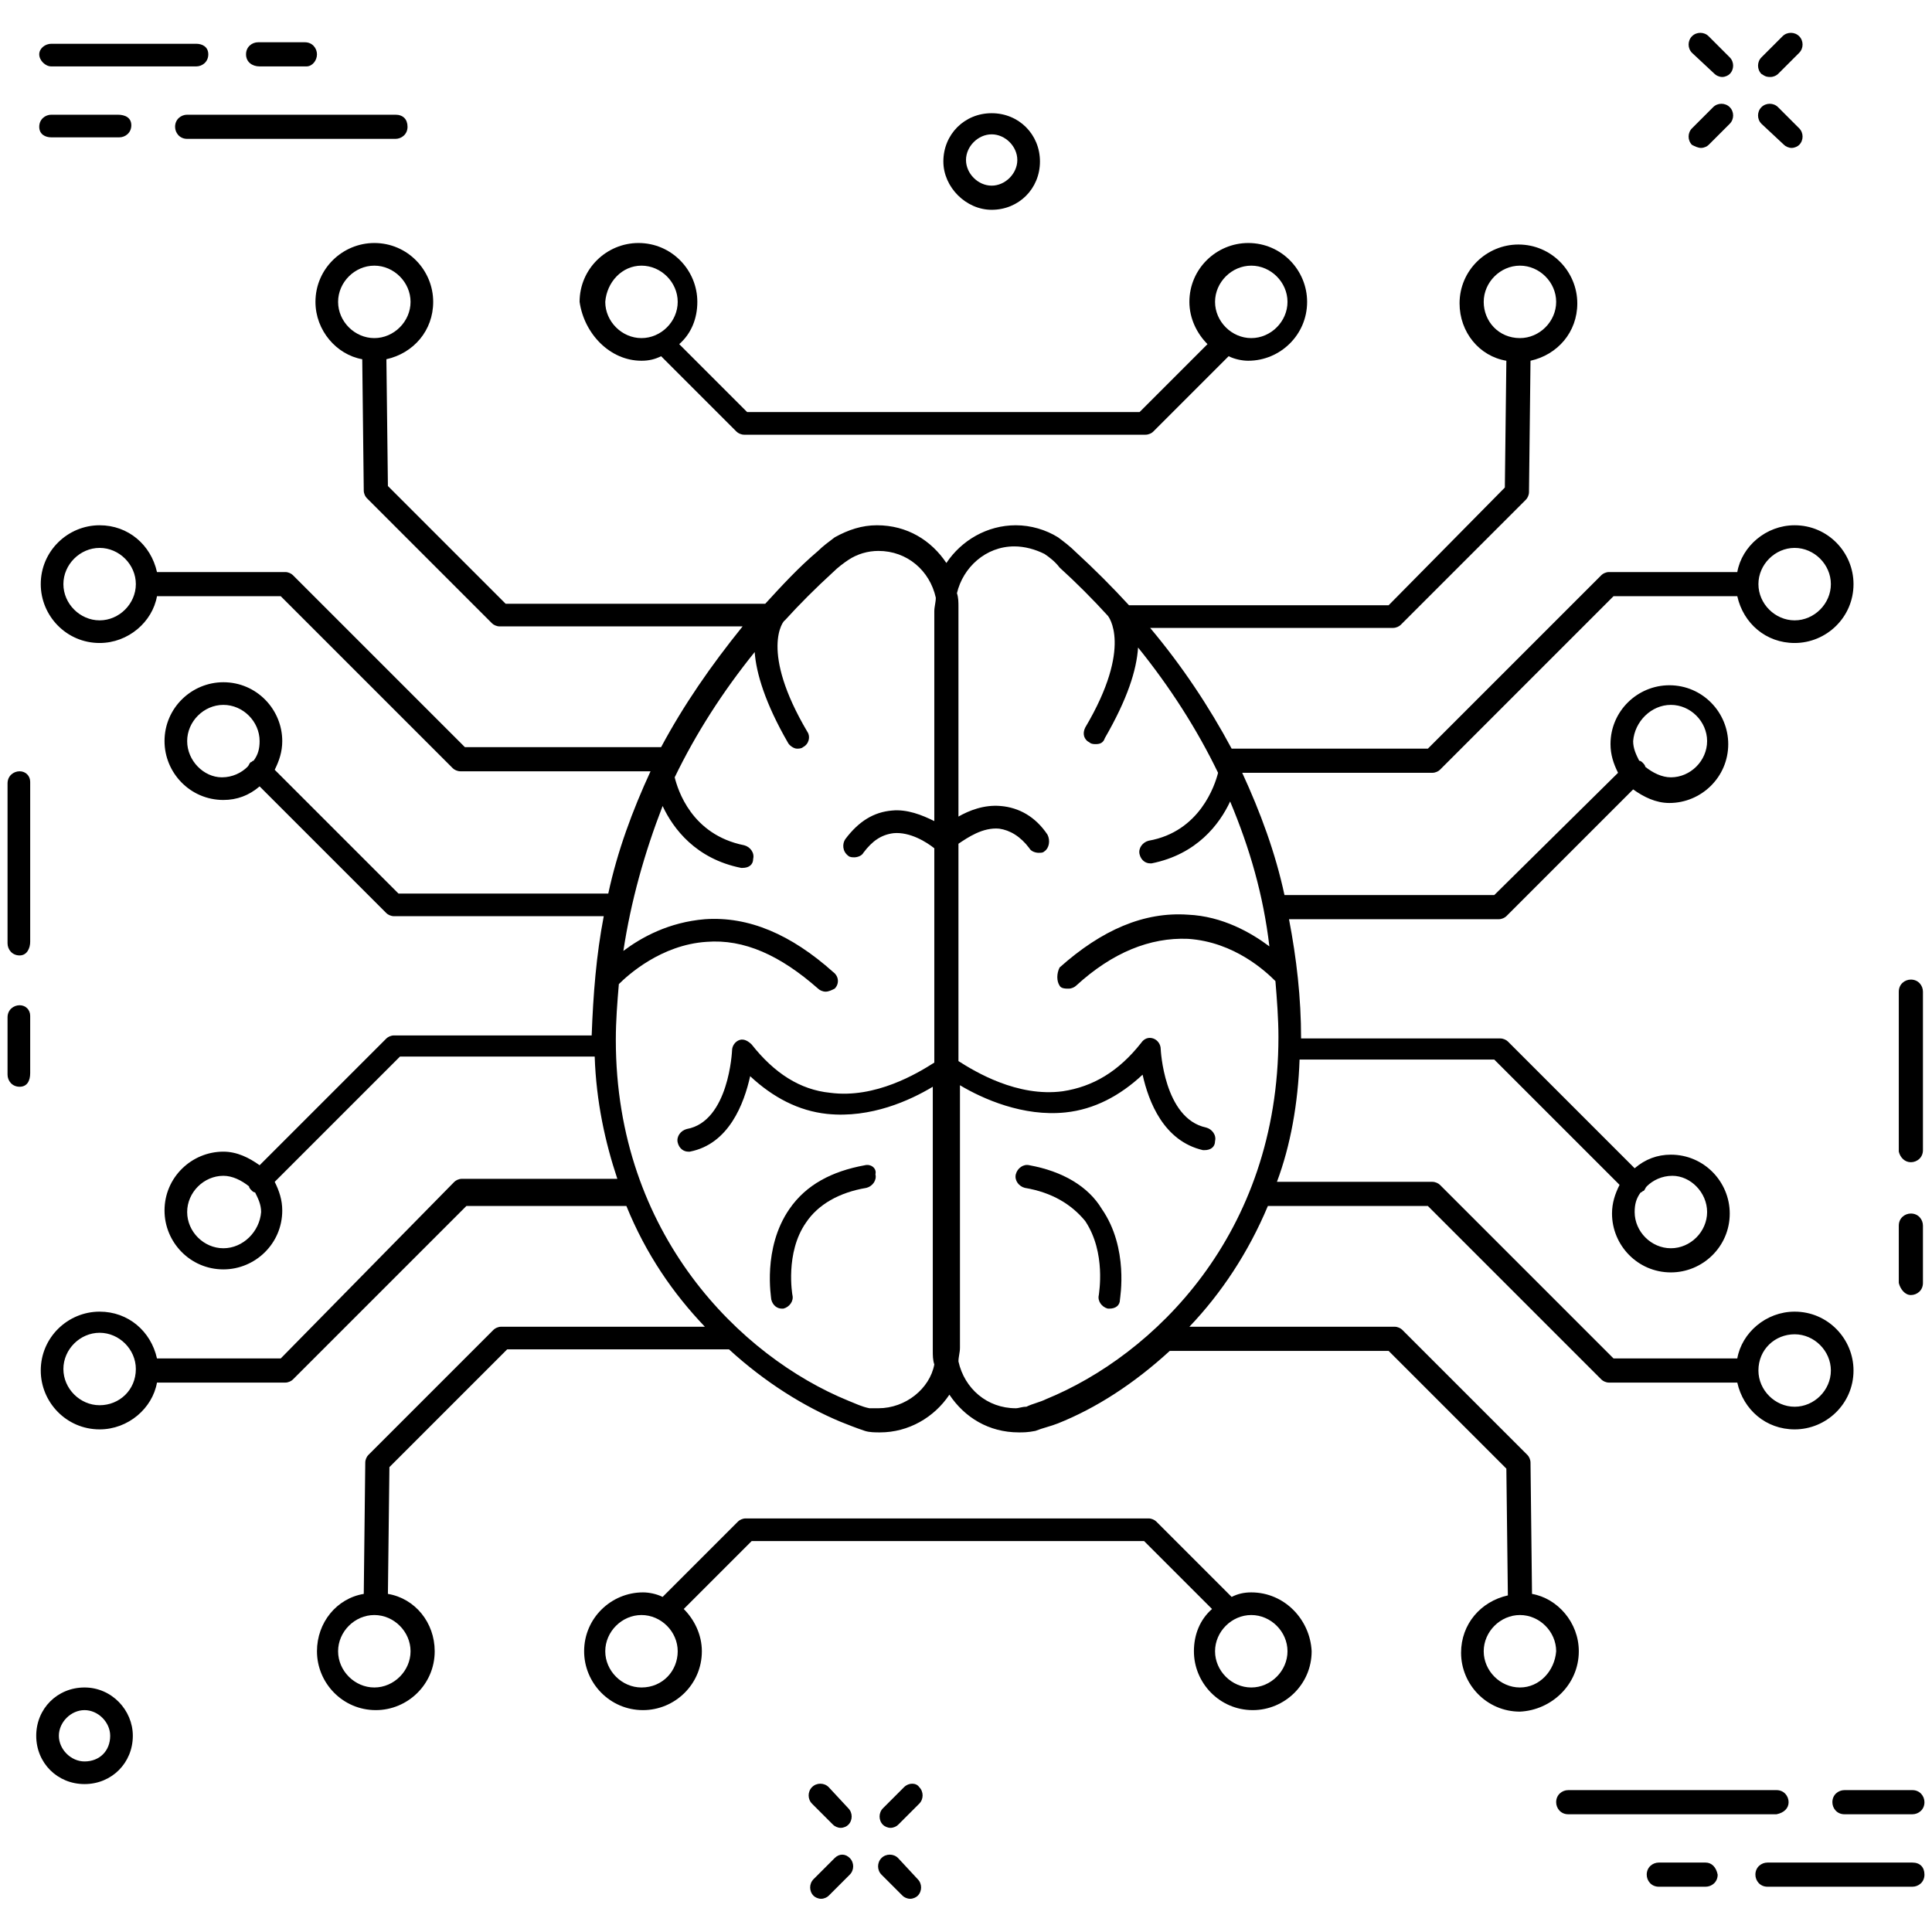 <svg xmlns="http://www.w3.org/2000/svg" xmlns:xlink="http://www.w3.org/1999/xlink" version="1.1" x="0px" y="0px" viewBox="0 0 128 128" enable-background="new 0 0 128 128" xml:space="preserve"><g><path d="M57.3,77.2c-2.2,0.4-3.9,1.3-5,2.9c-1.8,2.6-1.2,5.9-1.2,6c0.1,0.4,0.4,0.6,0.7,0.6c0,0,0.1,0,0.1,0   c0.4-0.1,0.7-0.5,0.6-0.9c0,0-0.5-2.8,0.9-4.8c0.8-1.2,2.2-2,4-2.3c0.4-0.1,0.7-0.5,0.6-0.9C58.1,77.4,57.7,77.1,57.3,77.2z"></path><path d="M68.2,77.2c-0.4-0.1-0.8,0.2-0.9,0.6c-0.1,0.4,0.2,0.8,0.6,0.9c1.8,0.3,3.1,1.1,4,2.2c1.4,2.1,0.9,4.8,0.9,4.9   c-0.1,0.4,0.2,0.8,0.6,0.9c0,0,0.1,0,0.1,0c0.4,0,0.7-0.2,0.7-0.6c0-0.1,0.6-3.4-1.2-6C72.1,78.6,70.4,77.6,68.2,77.2z"></path><path d="M113.6,4.9c0.1,0.1,0.3,0.2,0.5,0.2c0.2,0,0.4-0.1,0.5-0.2c0.3-0.3,0.3-0.8,0-1.1l-1.4-1.4c-0.3-0.3-0.8-0.3-1.1,0   c-0.3,0.3-0.3,0.8,0,1.1L113.6,4.9z"></path><path d="M118.2,9.6c0.1,0.1,0.3,0.2,0.5,0.2c0.2,0,0.4-0.1,0.5-0.2c0.3-0.3,0.3-0.8,0-1.1l-1.4-1.4c-0.3-0.3-0.8-0.3-1.1,0   c-0.3,0.3-0.3,0.8,0,1.1L118.2,9.6z"></path><path d="M112.7,9.8c0.2,0,0.4-0.1,0.5-0.2l1.4-1.4c0.3-0.3,0.3-0.8,0-1.1c-0.3-0.3-0.8-0.3-1.1,0l-1.4,1.4c-0.3,0.3-0.3,0.8,0,1.1   C112.3,9.7,112.5,9.8,112.7,9.8z"></path><path d="M117.3,5.1c0.2,0,0.4-0.1,0.5-0.2l1.4-1.4c0.3-0.3,0.3-0.8,0-1.1c-0.3-0.3-0.8-0.3-1.1,0l-1.4,1.4c-0.3,0.3-0.3,0.8,0,1.1   C117,5.1,117.1,5.1,117.3,5.1z"></path><path d="M54.9,118.4c-0.3-0.3-0.8-0.3-1.1,0c-0.3,0.3-0.3,0.8,0,1.1l1.4,1.4c0.1,0.1,0.3,0.2,0.5,0.2c0.2,0,0.4-0.1,0.5-0.2   c0.3-0.3,0.3-0.8,0-1.1L54.9,118.4z"></path><path d="M59.5,123.1c-0.3-0.3-0.8-0.3-1.1,0c-0.3,0.3-0.3,0.8,0,1.1l1.4,1.4c0.1,0.1,0.3,0.2,0.5,0.2c0.2,0,0.4-0.1,0.5-0.2   c0.3-0.3,0.3-0.8,0-1.1L59.5,123.1z"></path><path d="M55.3,123.1l-1.4,1.4c-0.3,0.3-0.3,0.8,0,1.1c0.1,0.1,0.3,0.2,0.5,0.2c0.2,0,0.4-0.1,0.5-0.2l1.4-1.4   c0.3-0.3,0.3-0.8,0-1.1C56,122.8,55.6,122.8,55.3,123.1z"></path><path d="M59.9,118.4l-1.4,1.4c-0.3,0.3-0.3,0.8,0,1.1c0.1,0.1,0.3,0.2,0.5,0.2c0.2,0,0.4-0.1,0.5-0.2l1.4-1.4   c0.3-0.3,0.3-0.8,0-1.1C60.7,118.1,60.2,118.1,59.9,118.4z"></path><path d="M1.3,51.1c-0.4,0-0.8,0.3-0.8,0.8v10.6c0,0.4,0.3,0.8,0.8,0.8S2,62.8,2,62.4V51.8C2,51.4,1.7,51.1,1.3,51.1z"></path><path d="M1.3,66.6c-0.4,0-0.8,0.3-0.8,0.8v3.8c0,0.4,0.3,0.8,0.8,0.8S2,71.6,2,71.1v-3.8C2,66.9,1.7,66.6,1.3,66.6z"></path><path d="M126.6,77c0.4,0,0.8-0.3,0.8-0.8V65.7c0-0.4-0.3-0.8-0.8-0.8c-0.4,0-0.8,0.3-0.8,0.8v10.6C125.9,76.7,126.2,77,126.6,77z"></path><path d="M126.6,85.8c0.4,0,0.8-0.3,0.8-0.8v-3.8c0-0.4-0.3-0.8-0.8-0.8c-0.4,0-0.8,0.3-0.8,0.8V85   C125.9,85.4,126.2,85.8,126.6,85.8z"></path><path d="M65.7,13.9c1.8,0,3.2-1.4,3.2-3.2c0-1.8-1.4-3.2-3.2-3.2c-1.8,0-3.2,1.4-3.2,3.2C62.5,12.4,64,13.9,65.7,13.9z M65.7,8.9   c0.9,0,1.7,0.8,1.7,1.7c0,0.9-0.8,1.7-1.7,1.7c-0.9,0-1.7-0.8-1.7-1.7C64,9.7,64.8,8.9,65.7,8.9z"></path><path d="M5.6,111.8c-1.8,0-3.2,1.4-3.2,3.2c0,1.8,1.4,3.2,3.2,3.2s3.2-1.4,3.2-3.2C8.8,113.3,7.4,111.8,5.6,111.8z M5.6,116.7   c-0.9,0-1.7-0.8-1.7-1.7c0-0.9,0.8-1.7,1.7-1.7c0.9,0,1.7,0.8,1.7,1.7C7.3,116,6.6,116.7,5.6,116.7z"></path><path d="M11.6,8.4c0,0.4,0.3,0.8,0.8,0.8h13.8c0.4,0,0.8-0.3,0.8-0.8s-0.3-0.8-0.8-0.8H12.4C12,7.6,11.6,7.9,11.6,8.4z"></path><path d="M3.4,9.1h4.5c0.4,0,0.8-0.3,0.8-0.8S8.3,7.6,7.8,7.6H3.4C3,7.6,2.6,7.9,2.6,8.4S3,9.1,3.4,9.1z"></path><path d="M3.4,4.4H13c0.4,0,0.8-0.3,0.8-0.8S13.4,2.9,13,2.9H3.4C3,2.9,2.6,3.2,2.6,3.6S3,4.4,3.4,4.4z"></path><path d="M17.2,4.4h3.1C20.7,4.4,21,4,21,3.6s-0.3-0.8-0.8-0.8h-3.1c-0.4,0-0.8,0.3-0.8,0.8S16.7,4.4,17.2,4.4z"></path><path d="M118.5,119.4c0-0.4-0.3-0.8-0.8-0.8h-13.8c-0.4,0-0.8,0.3-0.8,0.8c0,0.4,0.3,0.8,0.8,0.8h13.8   C118.2,120.1,118.5,119.8,118.5,119.4z"></path><path d="M126.7,118.6h-4.5c-0.4,0-0.8,0.3-0.8,0.8c0,0.4,0.3,0.8,0.8,0.8h4.5c0.4,0,0.8-0.3,0.8-0.8   C127.5,119,127.2,118.6,126.7,118.6z"></path><path d="M126.7,123.4h-9.6c-0.4,0-0.8,0.3-0.8,0.8c0,0.4,0.3,0.8,0.8,0.8h9.6c0.4,0,0.8-0.3,0.8-0.8   C127.5,123.7,127.2,123.4,126.7,123.4z"></path><path d="M113,123.4h-3.1c-0.4,0-0.8,0.3-0.8,0.8c0,0.4,0.3,0.8,0.8,0.8h3.1c0.4,0,0.8-0.3,0.8-0.8   C113.7,123.7,113.4,123.4,113,123.4z"></path><path d="M104.6,109.4c0-1.9-1.4-3.5-3.1-3.8l-0.1-8.7c0-0.2-0.1-0.4-0.2-0.5l-8.3-8.3c-0.1-0.1-0.3-0.2-0.5-0.2H78.8   c2.1-2.2,3.9-4.9,5.2-8h10.6l11.5,11.5c0.1,0.1,0.3,0.2,0.5,0.2h8.5c0.4,1.8,1.9,3.1,3.8,3.1c2.1,0,3.9-1.7,3.9-3.9   c0-2.1-1.7-3.9-3.9-3.9c-1.9,0-3.5,1.4-3.8,3.1h-8.2L95.4,78.5c-0.1-0.1-0.3-0.2-0.5-0.2H84.6c0.9-2.4,1.4-5.2,1.5-8.1H99l8.3,8.3   c-0.3,0.6-0.5,1.2-0.5,1.9c0,2.1,1.7,3.9,3.9,3.9c2.1,0,3.9-1.7,3.9-3.9c0-2.1-1.7-3.9-3.9-3.9c-0.9,0-1.7,0.3-2.4,0.9l-8.4-8.4   c-0.1-0.1-0.3-0.2-0.5-0.2H86.2c0-2.7-0.3-5.3-0.8-7.9h13.9c0.2,0,0.4-0.1,0.5-0.2l8.4-8.4c0.7,0.5,1.5,0.9,2.4,0.9   c2.1,0,3.9-1.7,3.9-3.9c0-2.1-1.7-3.9-3.9-3.9c-2.1,0-3.9,1.7-3.9,3.9c0,0.7,0.2,1.3,0.5,1.9L99,59.3H85.1   c-0.6-2.8-1.6-5.5-2.8-8.1h12.6c0.2,0,0.4-0.1,0.5-0.2l11.5-11.5h8.2c0.4,1.8,1.9,3.1,3.8,3.1c2.1,0,3.9-1.7,3.9-3.9   c0-2.1-1.7-3.9-3.9-3.9c-1.9,0-3.5,1.4-3.8,3.1h-8.5c-0.2,0-0.4,0.1-0.5,0.2L94.6,49.6h-13c-1.5-2.8-3.3-5.5-5.4-8h16.1   c0.2,0,0.4-0.1,0.5-0.2l8.3-8.3c0.1-0.1,0.2-0.3,0.2-0.5l0.1-8.7c1.8-0.4,3.1-1.9,3.1-3.8c0-2.1-1.7-3.9-3.9-3.9   c-2.1,0-3.9,1.7-3.9,3.9c0,1.9,1.3,3.5,3.1,3.8l-0.1,8.4L92,40.1H74.8c-1.1-1.2-2.3-2.4-3.5-3.5c-0.4-0.4-0.8-0.7-1.2-1   c-0.8-0.5-1.8-0.8-2.8-0.8c-1.9,0-3.6,1-4.6,2.5c-1-1.5-2.6-2.5-4.6-2.5c-1,0-1.9,0.3-2.8,0.8l0,0c0,0,0,0,0,0c0,0,0,0,0,0   c0,0,0,0,0,0c-0.4,0.3-0.8,0.6-1.1,0.9c0,0,0,0,0,0c-1.3,1.1-2.4,2.3-3.5,3.5H33.5l-7.8-7.8l-0.1-8.4c1.8-0.4,3.1-1.9,3.1-3.8   c0-2.1-1.7-3.9-3.9-3.9c-2.1,0-3.9,1.7-3.9,3.9c0,1.9,1.4,3.5,3.1,3.8l0.1,8.7c0,0.2,0.1,0.4,0.2,0.5l8.3,8.3   c0.1,0.1,0.3,0.2,0.5,0.2h16.1c-2.1,2.6-3.9,5.2-5.4,8h-13L19.4,38.1c-0.1-0.1-0.3-0.2-0.5-0.2h-8.5c-0.4-1.8-1.9-3.1-3.8-3.1   c-2.1,0-3.9,1.7-3.9,3.9c0,2.1,1.7,3.9,3.9,3.9c1.9,0,3.5-1.4,3.8-3.1h8.2L30,50.9c0.1,0.1,0.3,0.2,0.5,0.2h12.6   c-1.2,2.6-2.2,5.3-2.8,8.1H26.4L18.2,51c0.3-0.6,0.5-1.2,0.5-1.9c0-2.1-1.7-3.9-3.9-3.9c-2.1,0-3.9,1.7-3.9,3.9   c0,2.1,1.7,3.9,3.9,3.9c0.9,0,1.7-0.3,2.4-0.9l8.4,8.4c0.1,0.1,0.3,0.2,0.5,0.2h13.9c-0.5,2.6-0.7,5.2-0.8,7.9H26.1   c-0.2,0-0.4,0.1-0.5,0.2l-8.4,8.4c-0.7-0.5-1.5-0.9-2.4-0.9c-2.1,0-3.9,1.7-3.9,3.9c0,2.1,1.7,3.9,3.9,3.9c2.1,0,3.9-1.7,3.9-3.9   c0-0.7-0.2-1.3-0.5-1.9l8.3-8.3h12.9c0.1,3,0.7,5.7,1.5,8.1H30.6c-0.2,0-0.4,0.1-0.5,0.2L18.6,90h-8.2c-0.4-1.8-1.9-3.1-3.8-3.1   c-2.1,0-3.9,1.7-3.9,3.9c0,2.1,1.7,3.9,3.9,3.9c1.9,0,3.5-1.4,3.8-3.1h8.5c0.2,0,0.4-0.1,0.5-0.2l11.5-11.5h10.6   c1.3,3.2,3.1,5.8,5.2,8H33.2c-0.2,0-0.4,0.1-0.5,0.2l-8.3,8.3c-0.1,0.1-0.2,0.3-0.2,0.5l-0.1,8.7c-1.8,0.3-3.1,1.9-3.1,3.8   c0,2.1,1.7,3.9,3.9,3.9c2.1,0,3.9-1.7,3.9-3.9c0-1.9-1.3-3.5-3.1-3.8l0.1-8.4l7.8-7.8h14.7c2.4,2.2,5,3.8,7.4,4.8   c0.5,0.2,1,0.4,1.6,0.6c0.3,0.1,0.7,0.1,1,0.1c1.9,0,3.6-1,4.6-2.5c1,1.5,2.6,2.5,4.6,2.5c0.3,0,0.6,0,1.1-0.1   c0.5-0.2,1-0.3,1.5-0.5c2.5-1,5-2.6,7.4-4.8H92l7.8,7.8l0.1,8.4c-1.8,0.4-3.1,1.9-3.1,3.8c0,2.1,1.7,3.9,3.9,3.9   C102.8,113.3,104.6,111.6,104.6,109.4z M118.9,88.4c1.3,0,2.4,1.1,2.4,2.4c0,1.3-1.1,2.4-2.4,2.4c-1.3,0-2.4-1.1-2.4-2.4   C116.5,89.4,117.6,88.4,118.9,88.4z M113.1,80.3c0,1.3-1.1,2.4-2.4,2.4c-1.3,0-2.4-1.1-2.4-2.4c0-0.5,0.1-0.9,0.4-1.3   c0.1,0,0.1-0.1,0.2-0.1c0.1-0.1,0.1-0.2,0.2-0.3c0.4-0.4,1-0.7,1.7-0.7C112,77.9,113.1,79,113.1,80.3z M110.7,46.7   c1.3,0,2.4,1.1,2.4,2.4s-1.1,2.4-2.4,2.4c-0.6,0-1.2-0.3-1.7-0.7c0-0.1-0.1-0.2-0.2-0.3c0,0-0.1-0.1-0.2-0.1   c-0.2-0.4-0.4-0.8-0.4-1.3C108.3,47.8,109.4,46.7,110.7,46.7z M118.9,36.3c1.3,0,2.4,1.1,2.4,2.4c0,1.3-1.1,2.4-2.4,2.4   c-1.3,0-2.4-1.1-2.4-2.4C116.5,37.4,117.6,36.3,118.9,36.3z M98.3,20c0-1.3,1.1-2.4,2.4-2.4c1.3,0,2.4,1.1,2.4,2.4   c0,1.3-1.1,2.4-2.4,2.4C99.3,22.4,98.3,21.3,98.3,20z M22.4,20c0-1.3,1.1-2.4,2.4-2.4c1.3,0,2.4,1.1,2.4,2.4c0,1.3-1.1,2.4-2.4,2.4   C23.5,22.4,22.4,21.3,22.4,20z M6.6,41.1c-1.3,0-2.4-1.1-2.4-2.4c0-1.3,1.1-2.4,2.4-2.4c1.3,0,2.4,1.1,2.4,2.4   C9,40,7.9,41.1,6.6,41.1z M12.4,49.1c0-1.3,1.1-2.4,2.4-2.4c1.3,0,2.4,1.1,2.4,2.4c0,0.5-0.1,0.9-0.4,1.3c-0.1,0-0.1,0.1-0.2,0.1   c-0.1,0.1-0.1,0.2-0.2,0.3c-0.4,0.4-1,0.7-1.7,0.7C13.5,51.5,12.4,50.4,12.4,49.1z M14.8,82.7c-1.3,0-2.4-1.1-2.4-2.4   c0-1.3,1.1-2.4,2.4-2.4c0.6,0,1.2,0.3,1.7,0.7c0,0.1,0.1,0.2,0.2,0.3c0,0,0.1,0.1,0.2,0.1c0.2,0.4,0.4,0.8,0.4,1.3   C17.2,81.6,16.1,82.7,14.8,82.7z M6.6,93.1c-1.3,0-2.4-1.1-2.4-2.4c0-1.3,1.1-2.4,2.4-2.4c1.3,0,2.4,1.1,2.4,2.4   C9,92.1,7.9,93.1,6.6,93.1z M27.2,109.4c0,1.3-1.1,2.4-2.4,2.4c-1.3,0-2.4-1.1-2.4-2.4c0-1.3,1.1-2.4,2.4-2.4   C26.1,107,27.2,108.1,27.2,109.4z M58.2,93.3c-0.2,0-0.5,0-0.6,0c-0.5-0.1-0.9-0.3-1.4-0.5c-7.1-2.9-15.4-11-15.4-23.9   c0-1.3,0.1-2.5,0.2-3.7c0.6-0.6,2.8-2.6,5.8-2.8c2.5-0.2,4.9,0.9,7.4,3.1c0.1,0.1,0.3,0.2,0.5,0.2c0.2,0,0.4-0.1,0.6-0.2   c0.3-0.3,0.3-0.8-0.1-1.1c-2.8-2.5-5.6-3.7-8.5-3.5c-2.4,0.2-4.2,1.2-5.4,2.1c0.5-3.3,1.4-6.5,2.6-9.6c0.7,1.5,2.2,3.5,5.2,4.1   c0,0,0.1,0,0.1,0c0.4,0,0.7-0.2,0.7-0.6c0.1-0.4-0.2-0.8-0.6-0.9c-3.5-0.7-4.4-3.7-4.6-4.5c1.4-2.9,3.2-5.7,5.3-8.3   c0.1,1.4,0.7,3.4,2.2,6c0.1,0.2,0.4,0.4,0.6,0.4c0.1,0,0.3,0,0.4-0.1c0.4-0.2,0.5-0.7,0.3-1c-3.2-5.4-1.6-7.4-1.5-7.4c0,0,0,0,0,0   c1-1.1,2-2.1,3.2-3.2c0.3-0.3,0.7-0.6,1-0.8c0.6-0.4,1.3-0.6,2-0.6c1.9,0,3.4,1.3,3.8,3.1c0,0.3-0.1,0.6-0.1,0.9v13.9   c-0.8-0.4-1.8-0.8-2.8-0.7c-1.2,0.1-2.2,0.7-3.1,1.9c-0.2,0.3-0.2,0.8,0.2,1.1c0.1,0.1,0.3,0.1,0.4,0.1c0.2,0,0.5-0.1,0.6-0.3   c0.6-0.8,1.2-1.2,2-1.3c1.1-0.1,2.2,0.6,2.7,1v14.2c-1.1,0.7-3.9,2.4-6.9,2c-2-0.2-3.7-1.3-5.2-3.2c-0.2-0.2-0.5-0.4-0.8-0.3   c-0.3,0.1-0.5,0.4-0.5,0.7c0,0-0.2,4.7-3,5.2c-0.4,0.1-0.7,0.5-0.6,0.9c0.1,0.4,0.4,0.6,0.7,0.6c0,0,0.1,0,0.1,0   c2.6-0.5,3.6-3.2,4-5c1.5,1.4,3.2,2.3,5.1,2.5c2.9,0.3,5.5-0.9,7-1.8v17.5c0,0.3,0,0.6,0.1,0.9C61.6,92,60,93.3,58.2,93.3z    M69.3,92.7c-0.4,0.2-0.9,0.3-1.3,0.5c-0.3,0-0.5,0.1-0.7,0.1c-1.9,0-3.4-1.3-3.8-3.1c0-0.3,0.1-0.6,0.1-0.9V71.9   c1.5,0.9,4.2,2.1,7,1.8c1.9-0.2,3.6-1.1,5.1-2.5c0.4,1.8,1.4,4.4,4,5c0,0,0.1,0,0.1,0c0.4,0,0.7-0.2,0.7-0.6   c0.1-0.4-0.2-0.8-0.6-0.9c-2.8-0.6-3-5.2-3-5.2c0-0.3-0.2-0.6-0.5-0.7c-0.3-0.1-0.6,0-0.8,0.3c-1.5,1.9-3.2,2.9-5.2,3.2   c-3,0.4-5.8-1.3-6.9-2V55.9c0.6-0.4,1.6-1.1,2.7-1c0.7,0.1,1.4,0.5,2,1.3c0.1,0.2,0.4,0.3,0.6,0.3c0.2,0,0.3,0,0.4-0.1   c0.3-0.2,0.4-0.7,0.2-1.1c-0.8-1.2-1.9-1.8-3.1-1.9c-1.1-0.1-2.1,0.3-2.8,0.7V40.2c0-0.3,0-0.6-0.1-0.9c0.4-1.7,1.9-3.1,3.8-3.1   c0.7,0,1.4,0.2,2,0.5c0.3,0.2,0.7,0.5,1,0.9c1.1,1,2.2,2.1,3.2,3.2c0,0,0,0,0,0c0,0,1.7,2-1.5,7.4c-0.2,0.4-0.1,0.8,0.3,1   c0.1,0.1,0.3,0.1,0.4,0.1c0.3,0,0.5-0.1,0.6-0.4c1.5-2.6,2.1-4.5,2.2-6c2.1,2.6,3.9,5.4,5.3,8.3c-0.2,0.8-1.2,3.9-4.6,4.5   c-0.4,0.1-0.7,0.5-0.6,0.9c0.1,0.4,0.4,0.6,0.7,0.6c0,0,0.1,0,0.1,0c3-0.6,4.5-2.6,5.2-4.1c1.3,3.1,2.2,6.2,2.6,9.6   c-1.2-0.9-3.1-2-5.4-2.1c-2.9-0.2-5.7,1-8.5,3.5C70,64.5,70,65,70.2,65.3c0.1,0.2,0.4,0.2,0.6,0.2c0.2,0,0.4-0.1,0.5-0.2   c2.4-2.2,4.9-3.2,7.4-3.1c3.1,0.2,5.2,2.2,5.8,2.8c0.1,1.2,0.2,2.5,0.2,3.7C84.7,81.8,76.4,89.8,69.3,92.7z M100.7,111.8   c-1.3,0-2.4-1.1-2.4-2.4c0-1.3,1.1-2.4,2.4-2.4c1.3,0,2.4,1.1,2.4,2.4C103,110.7,102,111.8,100.7,111.8z"></path><path d="M42.5,23.9c0.5,0,0.9-0.1,1.3-0.3l5,5c0.1,0.1,0.3,0.2,0.5,0.2h26.6c0.2,0,0.4-0.1,0.5-0.2l5-5c0.4,0.2,0.9,0.3,1.3,0.3   c2.1,0,3.9-1.7,3.9-3.9c0-2.1-1.7-3.9-3.9-3.9c-2.1,0-3.9,1.7-3.9,3.9c0,1.1,0.5,2.1,1.2,2.8l-4.5,4.5h-26l-4.5-4.5   c0.8-0.7,1.2-1.7,1.2-2.8c0-2.1-1.7-3.9-3.9-3.9c-2.1,0-3.9,1.7-3.9,3.9C38.7,22.1,40.4,23.9,42.5,23.9z M82.9,17.6   c1.3,0,2.4,1.1,2.4,2.4c0,1.3-1.1,2.4-2.4,2.4c-1.3,0-2.4-1.1-2.4-2.4C80.5,18.7,81.6,17.6,82.9,17.6z M42.5,17.6   c1.3,0,2.4,1.1,2.4,2.4c0,1.3-1.1,2.4-2.4,2.4c-1.3,0-2.4-1.1-2.4-2.4C40.2,18.7,41.2,17.6,42.5,17.6z"></path><path d="M82.9,105.5c-0.5,0-0.9,0.1-1.3,0.3l-5-5c-0.1-0.1-0.3-0.2-0.5-0.2H49.4c-0.2,0-0.4,0.1-0.5,0.2l-5,5   c-0.4-0.2-0.9-0.3-1.3-0.3c-2.1,0-3.9,1.7-3.9,3.9c0,2.1,1.7,3.9,3.9,3.9c2.1,0,3.9-1.7,3.9-3.9c0-1.1-0.5-2.1-1.2-2.8l4.5-4.5h26   l4.5,4.5c-0.8,0.7-1.2,1.7-1.2,2.8c0,2.1,1.7,3.9,3.9,3.9c2.1,0,3.9-1.7,3.9-3.9C86.8,107.3,85.1,105.5,82.9,105.5z M42.5,111.8   c-1.3,0-2.4-1.1-2.4-2.4c0-1.3,1.1-2.4,2.4-2.4c1.3,0,2.4,1.1,2.4,2.4C44.9,110.7,43.9,111.8,42.5,111.8z M82.9,111.8   c-1.3,0-2.4-1.1-2.4-2.4c0-1.3,1.1-2.4,2.4-2.4c1.3,0,2.4,1.1,2.4,2.4C85.3,110.7,84.2,111.8,82.9,111.8z"></path></g></svg>